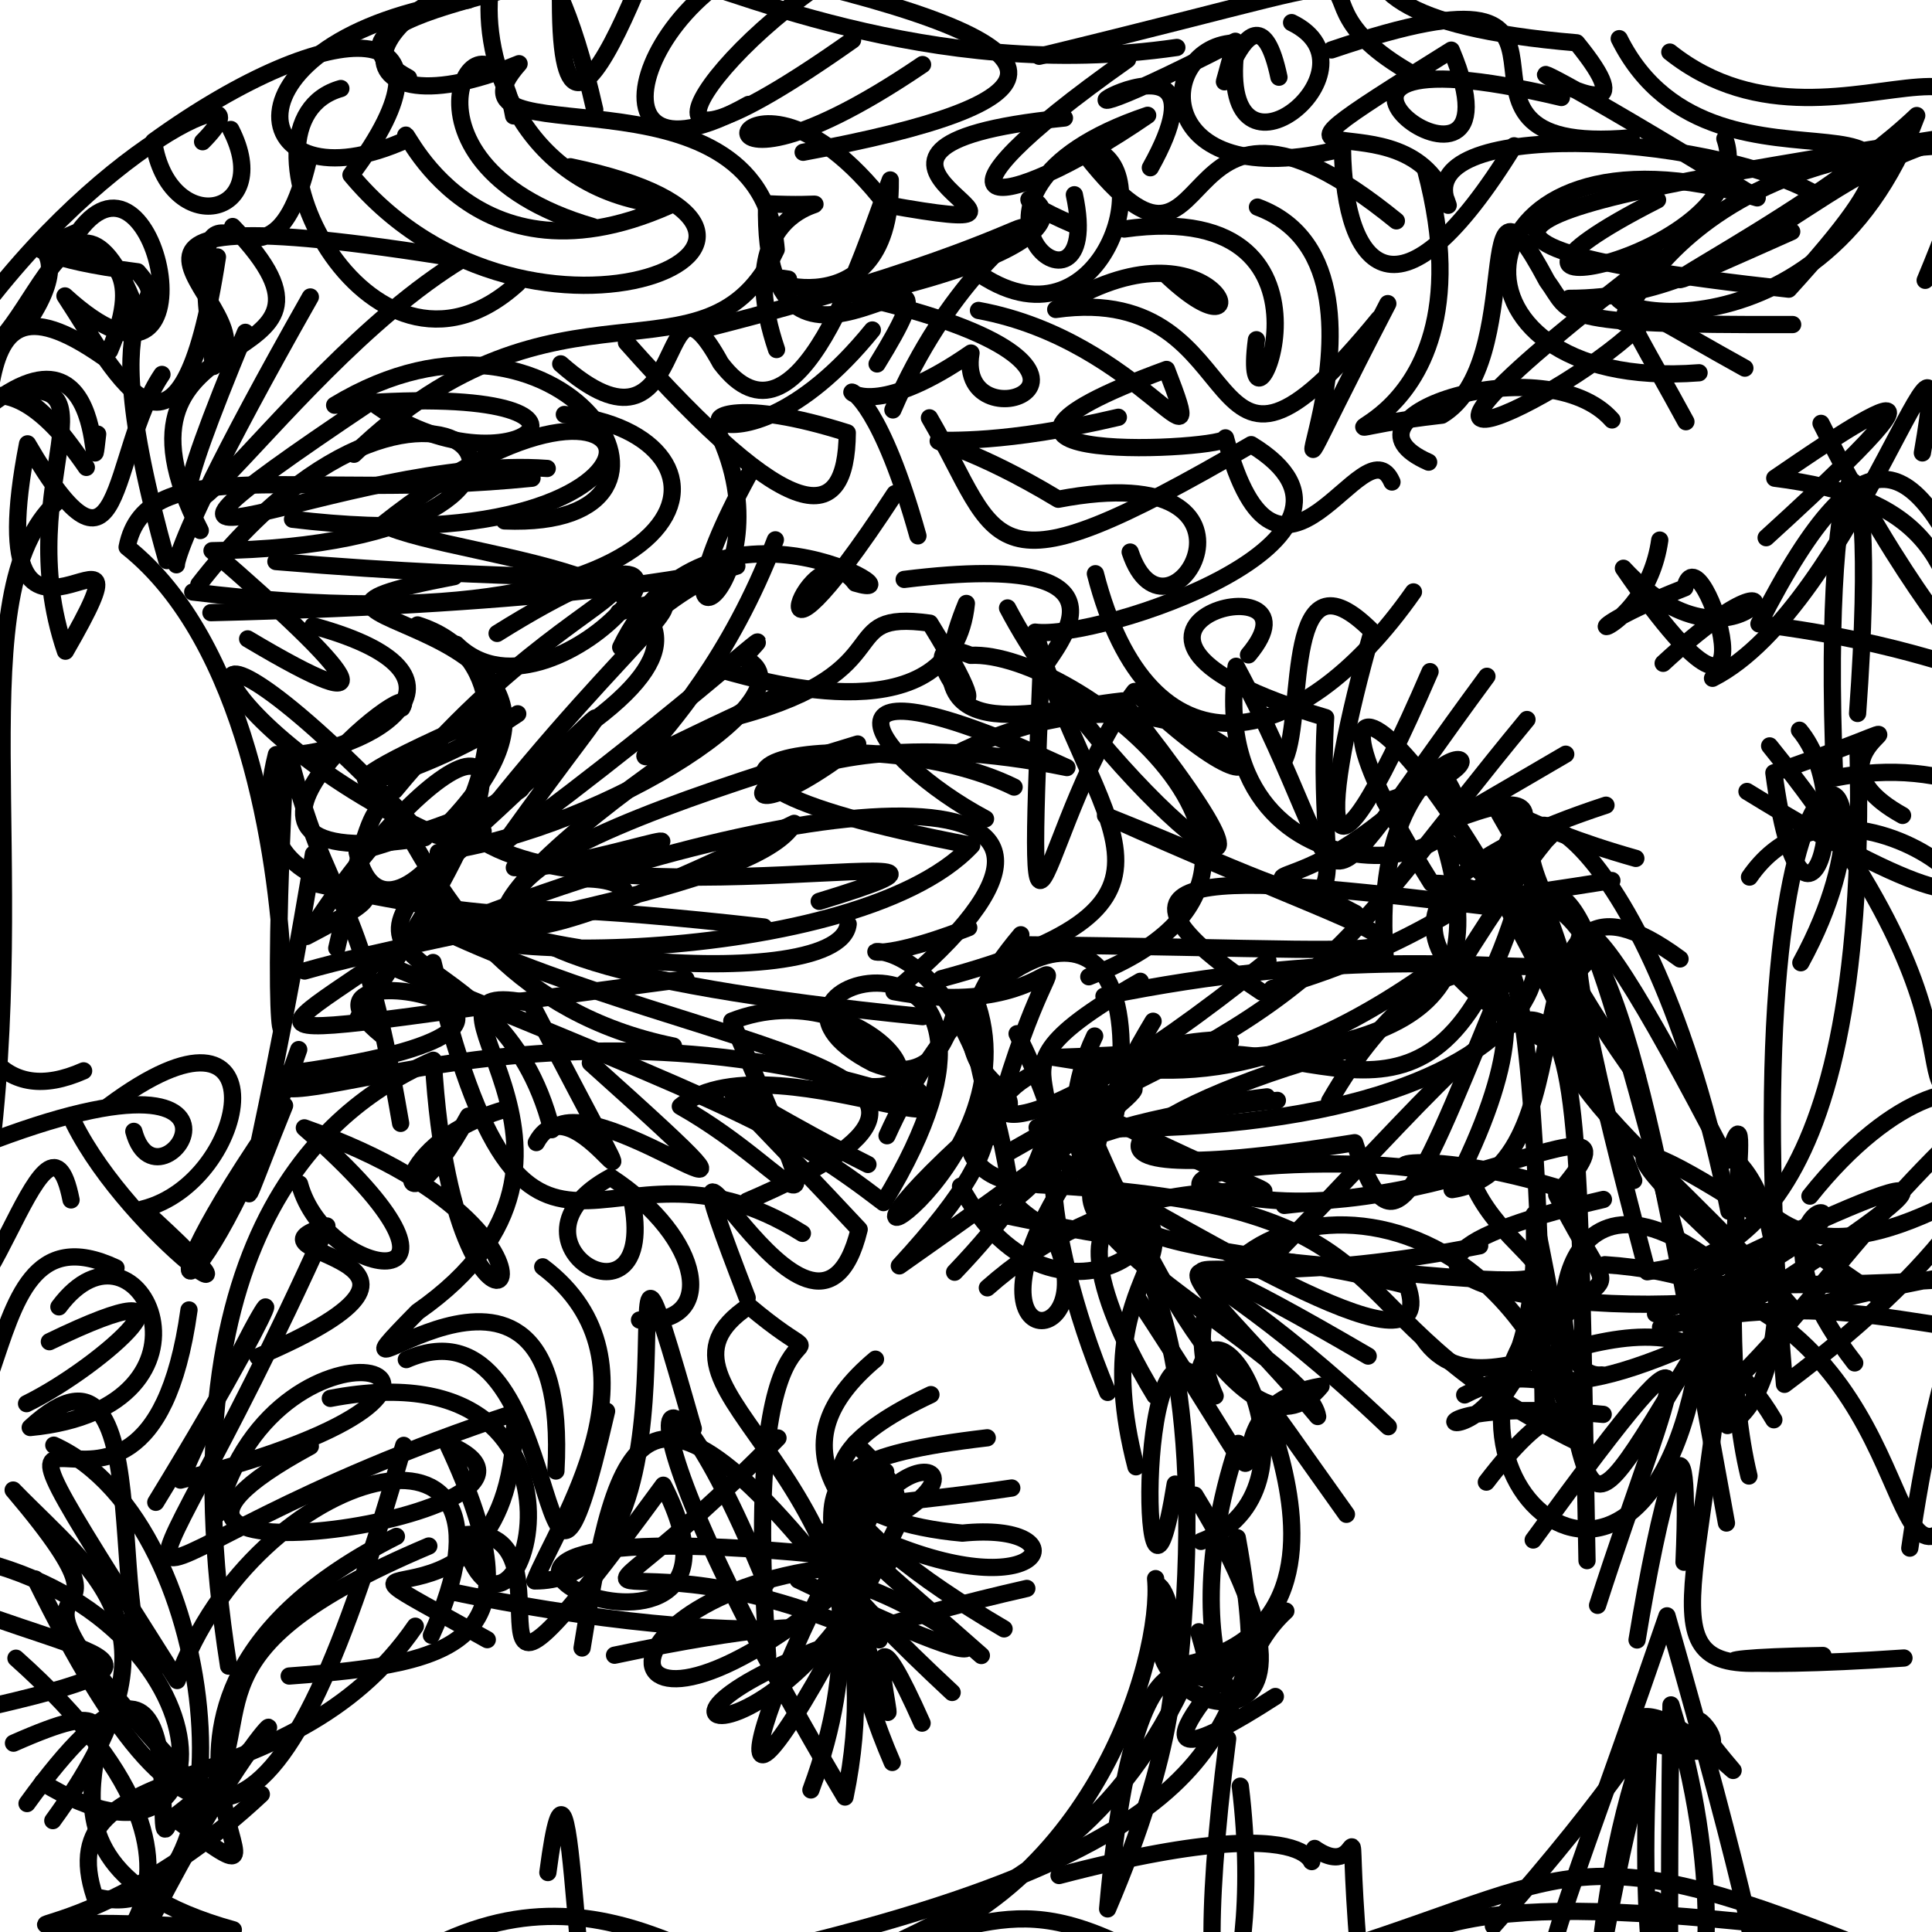 <?xml version="1.0" ?>
<svg xmlns="http://www.w3.org/2000/svg" version="1.1" width="224" height="224">
  <defs/>
  <g>
    <path d="M 3.135 209.108 C 23.471 180.956 17.394 216.51 19.474 211.599" stroke-width="2.0" fill="none" stroke="rgb(0, 0, 0)" stroke-opacity="1" stroke-linecap="round" stroke-linejoin="round"/>
    <path d="M 154.155 127.668 C 166.996 105.275 183.83 108.03 168.358 137.925 C 185.713 135.261 173.155 95.27 194.785 111.183" stroke-width="2.0" fill="none" stroke="rgb(0, 0, 0)" stroke-opacity="1" stroke-linecap="round" stroke-linejoin="round"/>
    <path d="M 117.923 119.851 C 128.162 140.301 113.726 131.024 148.101 127.581" stroke-width="2.0" fill="none" stroke="rgb(0, 0, 0)" stroke-opacity="1" stroke-linecap="round" stroke-linejoin="round"/>
    <path d="M 130.097 231.635 C 91.333 232.688 99.913 225.327 124.745 229.36" stroke-width="2.0" fill="none" stroke="rgb(0, 0, 0)" stroke-opacity="1" stroke-linecap="round" stroke-linejoin="round"/>
    <path d="M 41.567 117.922 C 68.939 77.213 51.062 84.188 35.543 108.575 C 55.035 98.403 26.406 109.599 32.043 87.485 C 40.941 88.209 58.84 78.708 36.286 72.557" stroke-width="2.0" fill="none" stroke="rgb(0, 0, 0)" stroke-opacity="1" stroke-linecap="round" stroke-linejoin="round"/>
    <path d="M 106.863 127.884 C 64.195 112.856 29.613 131.558 32.178 124.627 C 78.753 118.626 30.524 108.793 44.136 119.908" stroke-width="2.0" fill="none" stroke="rgb(0, 0, 0)" stroke-opacity="1" stroke-linecap="round" stroke-linejoin="round"/>
    <path d="M 23.059 67.76 C 51.457 31.192 76.144 63.174 24.581 63.85 C 41.066 78.074 46.074 84.419 28.712 74.073" stroke-width="2.0" fill="none" stroke="rgb(0, 0, 0)" stroke-opacity="1" stroke-linecap="round" stroke-linejoin="round"/>
    <path d="M -1.061 46.261 C 15.349 41.407 0.829 55.776 7.586 75.5 C 19.791 54.355 -3.231 84.445 3.194 51.46 C 14.464 70.853 12.573 52.585 18.776 43.412" stroke-width="2.0" fill="none" stroke="rgb(0, 0, 0)" stroke-opacity="1" stroke-linecap="round" stroke-linejoin="round"/>
    <path d="M 66.13 19.335 C 102.899 27.045 61.64 45.453 40.693 20.283 C 54.806 1.586 38.821 1.232 17.804 16.404 C 19.565 27.844 31.995 25.225 26.762 15.014" stroke-width="2.0" fill="none" stroke="rgb(0, 0, 0)" stroke-opacity="1" stroke-linecap="round" stroke-linejoin="round"/>
    <path d="M 124.516 26.07 C 108.168 19.085 139.187 25.31 99.5 34.389 C 136.506 42.844 110.636 52.412 112.58 40.932 C 92.383 54.955 97.998 31.969 106.424 62.129" stroke-width="2.0" fill="none" stroke="rgb(0, 0, 0)" stroke-opacity="1" stroke-linecap="round" stroke-linejoin="round"/>
    <path d="M 28.451 38.531 C 10.761 81.309 31.318 43.504 53.615 30.055 C -0.434 21.287 33.138 35.965 24.746 42.489 C 20.708 11.796 30.604 40.234 35.734 18.637" stroke-width="2.0" fill="none" stroke="rgb(0, 0, 0)" stroke-opacity="1" stroke-linecap="round" stroke-linejoin="round"/>
    <path d="M 107.762 48.444 C 116.28 63.044 113.591 69.906 145.067 51.552 C 163.064 62.491 127.239 74.273 120.017 73.289 C 126.397 96.342 142.034 104.634 109.141 113.473" stroke-width="2.0" fill="none" stroke="rgb(0, 0, 0)" stroke-opacity="1" stroke-linecap="round" stroke-linejoin="round"/>
    <path d="M 226.386 206.224 C 236.8 209.399 231.347 200.135 239.766 208.256 C 236.472 198.331 235.28 189.84 228.983 186.059" stroke-width="2.0" fill="none" stroke="rgb(0, 0, 0)" stroke-opacity="1" stroke-linecap="round" stroke-linejoin="round"/>
    <path d="M 68.956 12.714 C 58.256 -34.423 44.267 20.916 77.575 23.842 C 53.441 34.564 45.96 12.015 47.159 16.186 C 28.193 24.824 24.557 4.494 54.304 0.009" stroke-width="2.0" fill="none" stroke="rgb(0, 0, 0)" stroke-opacity="1" stroke-linecap="round" stroke-linejoin="round"/>
    <path d="M 6.124 211.086 C 22.131 189.119 11.196 182.729 1.526 172.76 C 20.672 195.306 -8.211 174.113 23.981 208.544 C 30.424 198.396 20.589 191.564 49.719 179.248" stroke-width="2.0" fill="none" stroke="rgb(0, 0, 0)" stroke-opacity="1" stroke-linecap="round" stroke-linejoin="round"/>
    <path d="M 100.63 135.011 C 81.242 125.302 78.664 120.099 99.614 142.539 C 94.324 164.265 73.835 117.326 86.626 150.466" stroke-width="2.0" fill="none" stroke="rgb(0, 0, 0)" stroke-opacity="1" stroke-linecap="round" stroke-linejoin="round"/>
    <path d="M 48.152 188.546 C 33.489 209.927 5.323 202.849 10.976 219.874 C 29.307 225.13 26.601 176.795 6.239 167.556" stroke-width="2.0" fill="none" stroke="rgb(0, 0, 0)" stroke-opacity="1" stroke-linecap="round" stroke-linejoin="round"/>
    <path d="M 111.366 137.533 C 122.523 158.34 143.864 140.271 126.759 137.371 C 123.207 144.075 151.806 157.949 152.772 164.235 C 142.345 151.652 124.974 137.575 158.629 157.227" stroke-width="2.0" fill="none" stroke="rgb(0, 0, 0)" stroke-opacity="1" stroke-linecap="round" stroke-linejoin="round"/>
    <path d="M 64.454 170.553 C 66.368 135.604 33.789 166.998 48.403 152.103 C 74.876 133.618 44.191 112.665 61.58 116.348 C 79.789 151.613 66.982 123.493 62.181 132.473" stroke-width="2.0" fill="none" stroke="rgb(0, 0, 0)" stroke-opacity="1" stroke-linecap="round" stroke-linejoin="round"/>
    <path d="M 68.709 26.267 C 42.949 18.782 56.62 -2.993 59.551 13.439" stroke-width="2.0" fill="none" stroke="rgb(0, 0, 0)" stroke-opacity="1" stroke-linecap="round" stroke-linejoin="round"/>
    <path d="M 98.34 107.134 C 97.3 116.127 46.461 110.705 49.387 101.486" stroke-width="2.0" fill="none" stroke="rgb(0, 0, 0)" stroke-opacity="1" stroke-linecap="round" stroke-linejoin="round"/>
    <path d="M 96.879 118.832 C 125.107 139.71 90.029 119.15 78.879 128.272 C 93.116 136.328 97.424 147.799 84.842 118.39 C 100.367 112.312 114.004 130.944 95.044 124.692" stroke-width="2.0" fill="none" stroke="rgb(0, 0, 0)" stroke-opacity="1" stroke-linecap="round" stroke-linejoin="round"/>
    <path d="M 38.3 162.133 C 73.259 155.428 59.479 198.652 53.537 177.99 C 68.809 175.734 48.62 210.849 76.903 172.2 C 91.692 200.908 30.811 174.053 94.697 180.207" stroke-width="2.0" fill="none" stroke="rgb(0, 0, 0)" stroke-opacity="1" stroke-linecap="round" stroke-linejoin="round"/>
    <path d="M 211.136 49.087 C 230.837 88.332 239.927 76.818 203.935 72.338 C 216.805 47.07 222.451 53.936 229.352 69.49" stroke-width="2.0" fill="none" stroke="rgb(0, 0, 0)" stroke-opacity="1" stroke-linecap="round" stroke-linejoin="round"/>
    <path d="M 181.82 138.087 C 163.925 132.343 155.786 135.904 170.308 135.886 C 174.044 148.263 195.83 151.019 147.205 146.092 C 184.757 107.61 182.452 100.36 184.001 180.942" stroke-width="2.0" fill="none" stroke="rgb(0, 0, 0)" stroke-opacity="1" stroke-linecap="round" stroke-linejoin="round"/>
    <path d="M 59.635 100.596 C 67.661 101.132 89.125 92.561 67.045 101.901 C 78.012 101.518 74.628 111.184 36.597 102.462" stroke-width="2.0" fill="none" stroke="rgb(0, 0, 0)" stroke-opacity="1" stroke-linecap="round" stroke-linejoin="round"/>
    <path d="M 189.805 190.142 C 192.264 175.099 196.253 158.246 195.249 181.127" stroke-width="2.0" fill="none" stroke="rgb(0, 0, 0)" stroke-opacity="1" stroke-linecap="round" stroke-linejoin="round"/>
    <path d="M 46.451 130.248 C 41.459 101.054 38.121 106.616 33.169 86.157 C 29.047 162.752 42.304 85.36 14.738 63.434 C 16.925 52.173 34.601 58.194 61.685 55.444" stroke-width="2.0" fill="none" stroke="rgb(0, 0, 0)" stroke-opacity="1" stroke-linecap="round" stroke-linejoin="round"/>
    <path d="M 56.015 96.368 C 32.713 115.236 57.92 106.916 63.974 130.979 C 69.502 125.669 97.056 148.878 68.447 123.231" stroke-width="2.0" fill="none" stroke="rgb(0, 0, 0)" stroke-opacity="1" stroke-linecap="round" stroke-linejoin="round"/>
    <path d="M 90.2 166.723 C 62.557 195.057 68.324 174.703 101.936 190.128 C 74.402 152.745 71.558 165.789 67.488 191.073" stroke-width="2.0" fill="none" stroke="rgb(0, 0, 0)" stroke-opacity="1" stroke-linecap="round" stroke-linejoin="round"/>
    <path d="M 184.321 111.198 C 172.602 122.216 191.134 132.065 208.105 151.986 C 245.695 141.864 248.937 149.914 195.42 148.858 C 229.439 132.248 227.749 135.332 197.256 154.601" stroke-width="2.0" fill="none" stroke="rgb(0, 0, 0)" stroke-opacity="1" stroke-linecap="round" stroke-linejoin="round"/>
    <path d="M 83.181 50.004 C 91.82 67.811 73.009 80.25 86.869 54.946" stroke-width="2.0" fill="none" stroke="rgb(0, 0, 0)" stroke-opacity="1" stroke-linecap="round" stroke-linejoin="round"/>
    <path d="M 185.905 139.067 C 143.161 148.948 193.03 154.178 205.529 149.463 C 179.626 126.673 189.835 130.757 217.95 150.473" stroke-width="2.0" fill="none" stroke="rgb(0, 0, 0)" stroke-opacity="1" stroke-linecap="round" stroke-linejoin="round"/>
    <path d="M 209.847 138.679 C 229.18 114.391 248.279 129.603 206.896 160.502 C 199.624 73.77 223.63 84.473 208.794 111.622" stroke-width="2.0" fill="none" stroke="rgb(0, 0, 0)" stroke-opacity="1" stroke-linecap="round" stroke-linejoin="round"/>
    <path d="M 48.556 226.575 C 71.491 213.75 86.019 232.898 102.02 235.149" stroke-width="2.0" fill="none" stroke="rgb(0, 0, 0)" stroke-opacity="1" stroke-linecap="round" stroke-linejoin="round"/>
    <path d="M 41.042 52.667 C 64.786 29.732 81.886 46.105 89.996 28.934 C 88.13 6.033 49.785 19.095 60.183 7.384 C 37.372 16.724 39.357 -2.15 66.779 -4.466" stroke-width="2.0" fill="none" stroke="rgb(0, 0, 0)" stroke-opacity="1" stroke-linecap="round" stroke-linejoin="round"/>
    <path d="M 199.688 151.564 C 181.261 181.244 185.901 179.561 177.863 140.811 C 179.358 177.017 151.624 160.819 185.877 163.985" stroke-width="2.0" fill="none" stroke="rgb(0, 0, 0)" stroke-opacity="1" stroke-linecap="round" stroke-linejoin="round"/>
    <path d="M 50.02 189.602 C 63.147 160.746 29.515 169.747 20.541 194.844 C -10.535 145.691 16.657 189.686 21.913 151.88" stroke-width="2.0" fill="none" stroke="rgb(0, 0, 0)" stroke-opacity="1" stroke-linecap="round" stroke-linejoin="round"/>
    <path d="M 189.119 15.972 C 161.596 18.434 191.463 -6.803 154.371 5.788" stroke-width="2.0" fill="none" stroke="rgb(0, 0, 0)" stroke-opacity="1" stroke-linecap="round" stroke-linejoin="round"/>
    <path d="M -6.019 80.979 C 0.119 58.395 -6.065 67.488 -7.751 78.68 C -14.639 84.057 -10.353 24.48 10.01 54.192 C -3.813 33.348 -3.051 58.793 -2.343 50.715" stroke-width="2.0" fill="none" stroke="rgb(0, 0, 0)" stroke-opacity="1" stroke-linecap="round" stroke-linejoin="round"/>
    <path d="M 86.798 12.107 C 65.162 24.251 75.424 -6.24 96.559 -6.467 C 81.677 -8.815 77.972 -3.712 75.32 -3.773 C 83.5 -1.806 107.746 9.674 136.445 5.502" stroke-width="2.0" fill="none" stroke="rgb(0, 0, 0)" stroke-opacity="1" stroke-linecap="round" stroke-linejoin="round"/>
    <path d="M 165.639 53.582 C 153.451 48.218 179.361 40.076 186.901 48.689" stroke-width="2.0" fill="none" stroke="rgb(0, 0, 0)" stroke-opacity="1" stroke-linecap="round" stroke-linejoin="round"/>
    <path d="M 173.652 162.966 C 186.757 141.646 189.131 155.417 180.485 138.534 C 194.101 122.921 161.872 145.594 139.128 137.439 C 138.139 132.932 194.014 135.052 148.903 139.758" stroke-width="2.0" fill="none" stroke="rgb(0, 0, 0)" stroke-opacity="1" stroke-linecap="round" stroke-linejoin="round"/>
    <path d="M 86.086 82.461 C 56.167 101.487 40.616 120.686 92.077 95.463 C 87.899 103.038 51.58 107.894 35.313 112.581" stroke-width="2.0" fill="none" stroke="rgb(0, 0, 0)" stroke-opacity="1" stroke-linecap="round" stroke-linejoin="round"/>
    <path d="M 216.202 225.83 C 180.834 211.55 182.651 218.083 149.551 227.85" stroke-width="2.0" fill="none" stroke="rgb(0, 0, 0)" stroke-opacity="1" stroke-linecap="round" stroke-linejoin="round"/>
    <path d="M 160.625 111.246 C 158.162 82.042 181.593 86.215 160.564 92.942" stroke-width="2.0" fill="none" stroke="rgb(0, 0, 0)" stroke-opacity="1" stroke-linecap="round" stroke-linejoin="round"/>
    <path d="M 207.735 26.849 C 176.977 40.555 208.753 26.246 222.229 13.397 C 210.601 44.522 179.648 35.392 189.203 33.027 C 186.119 48.26 187.355 18.387 226.54 16.824" stroke-width="2.0" fill="none" stroke="rgb(0, 0, 0)" stroke-opacity="1" stroke-linecap="round" stroke-linejoin="round"/>
    <path d="M 130.734 6.892 C 104.911 25.086 115.123 25.67 133.062 13.368 C 105.643 22.607 128.393 40.287 124.564 22.581" stroke-width="2.0" fill="none" stroke="rgb(0, 0, 0)" stroke-opacity="1" stroke-linecap="round" stroke-linejoin="round"/>
    <path d="M 181.931 34.592 C 202.843 34.552 210.938 18.2 229.369 15.347 C 184.24 22.435 152.242 27.449 207.388 33.526 C 234.154 4.169 199.093 27.268 187.739 4.484" stroke-width="2.0" fill="none" stroke="rgb(0, 0, 0)" stroke-opacity="1" stroke-linecap="round" stroke-linejoin="round"/>
    <path d="M 60.027 82.759 C 48.12 90.929 28.21 95.087 57.872 82.444" stroke-width="2.0" fill="none" stroke="rgb(0, 0, 0)" stroke-opacity="1" stroke-linecap="round" stroke-linejoin="round"/>
    <path d="M 185.699 159.414 C 178.326 160.167 178.807 131.818 198.059 145.936 C 196.013 198.21 163.06 173.889 177.93 153.399 C 179.876 177.5 186.078 153.907 172.331 171.839" stroke-width="2.0" fill="none" stroke="rgb(0, 0, 0)" stroke-opacity="1" stroke-linecap="round" stroke-linejoin="round"/>
    <path d="M 3.078 162.741 C 11.995 158.375 25.661 145.916 5.725 155.56" stroke-width="2.0" fill="none" stroke="rgb(0, 0, 0)" stroke-opacity="1" stroke-linecap="round" stroke-linejoin="round"/>
    <path d="M 221.426 179.494 C 227.714 135.991 239.001 137 241.512 134.913" stroke-width="2.0" fill="none" stroke="rgb(0, 0, 0)" stroke-opacity="1" stroke-linecap="round" stroke-linejoin="round"/>
    <path d="M 82.079 38.038 C 137.976 23.849 116.163 18.05 103.525 47.527" stroke-width="2.0" fill="none" stroke="rgb(0, 0, 0)" stroke-opacity="1" stroke-linecap="round" stroke-linejoin="round"/>
    <path d="M 4.091 183.071 C 22.982 221.406 32.822 216.572 46.809 167.579" stroke-width="2.0" fill="none" stroke="rgb(0, 0, 0)" stroke-opacity="1" stroke-linecap="round" stroke-linejoin="round"/>
    <path d="M 132.214 113.773 C 107.771 127.734 134.355 122.733 110.681 147.503" stroke-width="2.0" fill="none" stroke="rgb(0, 0, 0)" stroke-opacity="1" stroke-linecap="round" stroke-linejoin="round"/>
    <path d="M 126.393 123.339 C 162.312 122.967 173.82 118.282 167.274 97.088 C 195.431 123.186 180.495 104.816 127.996 115.498" stroke-width="2.0" fill="none" stroke="rgb(0, 0, 0)" stroke-opacity="1" stroke-linecap="round" stroke-linejoin="round"/>
    <path d="M 31.989 65.106 C 92.078 70.153 72.259 59.534 45.768 91.642" stroke-width="2.0" fill="none" stroke="rgb(0, 0, 0)" stroke-opacity="1" stroke-linecap="round" stroke-linejoin="round"/>
    <path d="M 63.521 217.106 C 66.775 192.332 66.474 244.631 70.233 238.844" stroke-width="2.0" fill="none" stroke="rgb(0, 0, 0)" stroke-opacity="1" stroke-linecap="round" stroke-linejoin="round"/>
    <path d="M 119.052 184.166 C 60.053 197.54 87.395 211.44 103.108 178.888 C 121.554 186.459 125.183 176.37 111.578 177.755 C 98.537 176.592 89.427 170.397 107.932 161.694" stroke-width="2.0" fill="none" stroke="rgb(0, 0, 0)" stroke-opacity="1" stroke-linecap="round" stroke-linejoin="round"/>
    <path d="M 190.495 37.318 C 182.051 46.197 151.395 60.787 192.209 29.694" stroke-width="2.0" fill="none" stroke="rgb(0, 0, 0)" stroke-opacity="1" stroke-linecap="round" stroke-linejoin="round"/>
    <path d="M 29.888 157.307 C 57.976 145.298 26.177 145.721 37.902 142.141 C 12.359 198.821 8.217 180.751 59.696 163.802 C 59.843 194.131 30.356 175.454 56.496 190.105" stroke-width="2.0" fill="none" stroke="rgb(0, 0, 0)" stroke-opacity="1" stroke-linecap="round" stroke-linejoin="round"/>
    <path d="M 46.599 82.094 C 49.561 76.865 17.71 102.242 49.258 97.121 C 16.576 62.151 21.758 83.785 50.638 96.845 C 78.208 69.927 21.405 72.803 52.665 66.854" stroke-width="2.0" fill="none" stroke="rgb(0, 0, 0)" stroke-opacity="1" stroke-linecap="round" stroke-linejoin="round"/>
    <path d="M -4.705 38.87 C -1.037 29.379 -23.048 47.491 -31.402 60.966" stroke-width="2.0" fill="none" stroke="rgb(0, 0, 0)" stroke-opacity="1" stroke-linecap="round" stroke-linejoin="round"/>
    <path d="M 117.308 172.523 C 92.947 176.157 91.269 172.023 113.78 191.943" stroke-width="2.0" fill="none" stroke="rgb(0, 0, 0)" stroke-opacity="1" stroke-linecap="round" stroke-linejoin="round"/>
    <path d="M 6.569 58.198 C -4.709 68.633 3.63 99.597 -1.41 136.126" stroke-width="2.0" fill="none" stroke="rgb(0, 0, 0)" stroke-opacity="1" stroke-linecap="round" stroke-linejoin="round"/>
    <path d="M 12.707 40.659 C 20.866 21.604 -5.027 32.924 9.117 26.831 C 18.397 14.242 25.549 50.754 7.532 34.31 C 13.731 43.756 20.791 58.552 25.209 29.788" stroke-width="2.0" fill="none" stroke="rgb(0, 0, 0)" stroke-opacity="1" stroke-linecap="round" stroke-linejoin="round"/>
    <path d="M 79.629 -16.901 C 75.099 -3.511 62.276 32.142 65.493 -11.388" stroke-width="2.0" fill="none" stroke="rgb(0, 0, 0)" stroke-opacity="1" stroke-linecap="round" stroke-linejoin="round"/>
    <path d="M 34.634 121.689 C 23.848 153.061 13.303 156.244 32.994 128.182 C 25.368 146.946 29.306 141.403 36.342 99.015" stroke-width="2.0" fill="none" stroke="rgb(0, 0, 0)" stroke-opacity="1" stroke-linecap="round" stroke-linejoin="round"/>
    <path d="M 175.549 16.905 C 162.235 38.525 155.85 31.554 155.649 17.232 C 132.942 22.961 133.919 5.046 143.392 4.968 C 140.567 24.254 160.956 8.046 149.75 2.621" stroke-width="2.0" fill="none" stroke="rgb(0, 0, 0)" stroke-opacity="1" stroke-linecap="round" stroke-linejoin="round"/>
    <path d="M 99.157 167.359 C 112.451 179.759 92.544 172.04 102.693 170.631 C 84.427 202.148 81.333 223.146 104.904 175.155 C 117.766 166.314 87.791 168.075 103.451 204.343" stroke-width="2.0" fill="none" stroke="rgb(0, 0, 0)" stroke-opacity="1" stroke-linecap="round" stroke-linejoin="round"/>
    <path d="M 62.924 146.88 C 77.751 158.057 64.358 177.09 62 183.3 C 83.879 183.358 68.325 123.344 80.381 165.638" stroke-width="2.0" fill="none" stroke="rgb(0, 0, 0)" stroke-opacity="1" stroke-linecap="round" stroke-linejoin="round"/>
    <path d="M 16.546 38.08 C 7.73 11.705 2.701 47.134 -5.448 40.543 C 10.708 16.454 32.062 7.81 23.49 16.431" stroke-width="2.0" fill="none" stroke="rgb(0, 0, 0)" stroke-opacity="1" stroke-linecap="round" stroke-linejoin="round"/>
    <path d="M 50.209 111.594 C 61.3 157.992 69.698 128.346 93.03 142.998" stroke-width="2.0" fill="none" stroke="rgb(0, 0, 0)" stroke-opacity="1" stroke-linecap="round" stroke-linejoin="round"/>
    <path d="M 113.708 31.87 C 128.302 41.511 135.24 16.998 125.178 17.089 C 142.456 39.725 133.753 2.709 161.897 25.606" stroke-width="2.0" fill="none" stroke="rgb(0, 0, 0)" stroke-opacity="1" stroke-linecap="round" stroke-linejoin="round"/>
    <path d="M 202.302 42.683 C 185.06 33.148 186.217 31.881 195.468 48.894" stroke-width="2.0" fill="none" stroke="rgb(0, 0, 0)" stroke-opacity="1" stroke-linecap="round" stroke-linejoin="round"/>
    <path d="M -6.065 198.974 C 26.828 191.778 9.413 192.95 -12.877 182.788 C -5.068 195.969 -2.694 193.444 -7.363 180.512" stroke-width="2.0" fill="none" stroke="rgb(0, 0, 0)" stroke-opacity="1" stroke-linecap="round" stroke-linejoin="round"/>
    <path d="M 58.536 97.687 C 74.001 76.071 73.428 79.997 50.115 100.784 C 59.923 86.89 70.807 90.192 41.408 98.813 C 45.107 115.628 68.726 78.897 48.408 72.457" stroke-width="2.0" fill="none" stroke="rgb(0, 0, 0)" stroke-opacity="1" stroke-linecap="round" stroke-linejoin="round"/>
    <path d="M 137.657 229.772 C 117.861 217.44 115.988 223.851 96.433 226.717 C 151.49 225.839 153.299 237.051 152.114 253.204" stroke-width="2.0" fill="none" stroke="rgb(0, 0, 0)" stroke-opacity="1" stroke-linecap="round" stroke-linejoin="round"/>
    <path d="M 146.89 127.172 C 131.426 128.909 124.091 136.163 132.488 123.57 C 150.852 116.892 165.923 137.836 176.01 104.461 C 187.22 102.216 191.544 129.384 200.167 176.583" stroke-width="2.0" fill="none" stroke="rgb(0, 0, 0)" stroke-opacity="1" stroke-linecap="round" stroke-linejoin="round"/>
    <path d="M 181.534 87.442 C 151.986 104.758 186.047 83.848 174.137 99.746 C 173.731 103.442 161.044 106.182 186.884 102.09" stroke-width="2.0" fill="none" stroke="rgb(0, 0, 0)" stroke-opacity="1" stroke-linecap="round" stroke-linejoin="round"/>
    <path d="M 163.878 68.628 C 150.342 87.917 133.196 90.651 127.003 66.516" stroke-width="2.0" fill="none" stroke="rgb(0, 0, 0)" stroke-opacity="1" stroke-linecap="round" stroke-linejoin="round"/>
    <path d="M 47.368 9.032 C 32.799 1.059 71.026 -1.497 65.133 -4.895 C 61.726 -3.497 64.88 -19.523 59.03 -19.358" stroke-width="2.0" fill="none" stroke="rgb(0, 0, 0)" stroke-opacity="1" stroke-linecap="round" stroke-linejoin="round"/>
    <path d="M 205.663 164.612 C 192.725 142.712 173.13 166.878 165.049 155.219" stroke-width="2.0" fill="none" stroke="rgb(0, 0, 0)" stroke-opacity="1" stroke-linecap="round" stroke-linejoin="round"/>
    <path d="M 215.371 82.719 C 218.274 43.074 210.96 48.723 212.715 90.199 C 239.07 85.024 251.589 111.48 263.052 135.361 C 247.713 74.767 248.634 70.829 240.567 65.047" stroke-width="2.0" fill="none" stroke="rgb(0, 0, 0)" stroke-opacity="1" stroke-linecap="round" stroke-linejoin="round"/>
    <path d="M 173.146 223.298 C 202.591 190.163 188.405 193.138 185.309 228.731 C 193.423 184.406 193.847 206.36 195.051 201.577" stroke-width="2.0" fill="none" stroke="rgb(0, 0, 0)" stroke-opacity="1" stroke-linecap="round" stroke-linejoin="round"/>
    <path d="M 191.945 152.321 C 230.504 137.434 196.482 134.112 215.039 158.02" stroke-width="2.0" fill="none" stroke="rgb(0, 0, 0)" stroke-opacity="1" stroke-linecap="round" stroke-linejoin="round"/>
    <path d="M 148.284 8.951 C 145.167 -5.817 139.402 19.307 143.233 4.784 C 109.243 22.342 145.414 -2.1 133.375 19.449" stroke-width="2.0" fill="none" stroke="rgb(0, 0, 0)" stroke-opacity="1" stroke-linecap="round" stroke-linejoin="round"/>
    <path d="M 131.035 64.007 C 135.447 77.233 149.97 52.67 122.698 57.884 C 103.215 46.11 102.963 54.688 129.664 48.378" stroke-width="2.0" fill="none" stroke="rgb(0, 0, 0)" stroke-opacity="1" stroke-linecap="round" stroke-linejoin="round"/>
    <path d="M 65.012 42.188 C 80.409 55.792 75.89 28.123 83.559 42.105 C 92.525 53.974 100.092 29.088 103.218 20.864 C 103.446 40.03 83.94 31.062 91.421 32.368" stroke-width="2.0" fill="none" stroke="rgb(0, 0, 0)" stroke-opacity="1" stroke-linecap="round" stroke-linejoin="round"/>
    <path d="M 126.789 134.942 C 120.263 124.285 120.27 142.006 128.426 161.438" stroke-width="2.0" fill="none" stroke="rgb(0, 0, 0)" stroke-opacity="1" stroke-linecap="round" stroke-linejoin="round"/>
    <path d="M 50.813 98.829 C 70.762 96.023 95.195 79.982 86.162 76.294 C 92.277 69.859 81.348 80.788 58.118 97.928" stroke-width="2.0" fill="none" stroke="rgb(0, 0, 0)" stroke-opacity="1" stroke-linecap="round" stroke-linejoin="round"/>
    <path d="M -7.862 179.927 C 26.932 184.374 28.902 221.436 4.93 206.67" stroke-width="2.0" fill="none" stroke="rgb(0, 0, 0)" stroke-opacity="1" stroke-linecap="round" stroke-linejoin="round"/>
    <path d="M 118.358 108.378 C 102.389 127.324 125.924 125.551 112.927 130.925 C 109.15 136.217 126.459 143.917 120.435 124.178 C 111.54 128.475 114.509 137.392 147.005 111.374" stroke-width="2.0" fill="none" stroke="rgb(0, 0, 0)" stroke-opacity="1" stroke-linecap="round" stroke-linejoin="round"/>
    <path d="M 185.226 186.127 C 193.729 159.69 201.142 146.548 177.762 178.55" stroke-width="2.0" fill="none" stroke="rgb(0, 0, 0)" stroke-opacity="1" stroke-linecap="round" stroke-linejoin="round"/>
    <path d="M 65.432 48.054 C 87.751 50.248 84.086 76.204 22.344 68.638" stroke-width="2.0" fill="none" stroke="rgb(0, 0, 0)" stroke-opacity="1" stroke-linecap="round" stroke-linejoin="round"/>
    <path d="M 85.64 83.026 C 105.074 77.731 96.414 70.682 107.817 72.254 C 119.711 91.572 102.525 71.958 112.539 75.981 C 124.648 75.37 157.895 101.035 126.238 113.249" stroke-width="2.0" fill="none" stroke="rgb(0, 0, 0)" stroke-opacity="1" stroke-linecap="round" stroke-linejoin="round"/>
    <path d="M 83.963 77.766 C 88.758 79.077 110.46 85.519 112.044 69.966 C 104.842 87.461 119.843 82.405 130.098 81.271 C 157.382 115.552 127.402 90.711 116.818 70.487" stroke-width="2.0" fill="none" stroke="rgb(0, 0, 0)" stroke-opacity="1" stroke-linecap="round" stroke-linejoin="round"/>
    <path d="M 233.606 135.7 C 229.52 136.713 209.94 152.214 201.737 136.057" stroke-width="2.0" fill="none" stroke="rgb(0, 0, 0)" stroke-opacity="1" stroke-linecap="round" stroke-linejoin="round"/>
    <path d="M 202.548 91.763 C 249.435 120.657 215.996 82.65 202.841 101.69" stroke-width="2.0" fill="none" stroke="rgb(0, 0, 0)" stroke-opacity="1" stroke-linecap="round" stroke-linejoin="round"/>
    <path d="M 200.146 161.083 C 210.339 151.564 217.831 138.659 233.23 126.004 C 215.889 129.19 235.25 123.701 205.176 86.481" stroke-width="2.0" fill="none" stroke="rgb(0, 0, 0)" stroke-opacity="1" stroke-linecap="round" stroke-linejoin="round"/>
    <path d="M 142.336 201.583 C 136.45 247.688 147.089 233.846 143.802 207.091" stroke-width="2.0" fill="none" stroke="rgb(0, 0, 0)" stroke-opacity="1" stroke-linecap="round" stroke-linejoin="round"/>
    <path d="M 12.565 128.257 C 33.081 112.995 29.133 137.048 16.532 140.182 C 34.345 156.294 15.296 143.65 8.567 130.226" stroke-width="2.0" fill="none" stroke="rgb(0, 0, 0)" stroke-opacity="1" stroke-linecap="round" stroke-linejoin="round"/>
    <path d="M 178.935 164.328 C 178.708 145.198 177.679 116.41 174.988 112.271 C 164.636 137.276 161.654 147.032 157.062 132.488 C 114.234 139.389 134.767 127.115 157.278 121.477" stroke-width="2.0" fill="none" stroke="rgb(0, 0, 0)" stroke-opacity="1" stroke-linecap="round" stroke-linejoin="round"/>
    <path d="M 165.285 19.685 C 174.138 53.167 143.781 50.788 167.179 48.135 C 177.192 42.101 170.173 15.311 179.359 32.568 C 182.346 36.602 179.813 37.714 207.843 37.629" stroke-width="2.0" fill="none" stroke="rgb(0, 0, 0)" stroke-opacity="1" stroke-linecap="round" stroke-linejoin="round"/>
    <path d="M 143.452 178.29 C 149.427 210.949 134.172 195.306 143.571 167.348" stroke-width="2.0" fill="none" stroke="rgb(0, 0, 0)" stroke-opacity="1" stroke-linecap="round" stroke-linejoin="round"/>
    <path d="M 220.586 94.542 C 206.147 86.543 231.253 80.73 205.667 89.604 C 209.001 114.519 215.685 93.085 208.635 84.665" stroke-width="2.0" fill="none" stroke="rgb(0, 0, 0)" stroke-opacity="1" stroke-linecap="round" stroke-linejoin="round"/>
    <path d="M 116.921 136.419 C 110.198 96.971 88.768 116.755 112.317 107.548" stroke-width="2.0" fill="none" stroke="rgb(0, 0, 0)" stroke-opacity="1" stroke-linecap="round" stroke-linejoin="round"/>
    <path d="M 114.476 149.314 C 139.723 126.973 166.386 149.044 125.102 127.95 C 133.323 147.81 145.181 170.492 153.165 160.71 C 136.472 163.55 154.14 184.383 131.951 150.621" stroke-width="2.0" fill="none" stroke="rgb(0, 0, 0)" stroke-opacity="1" stroke-linecap="round" stroke-linejoin="round"/>
    <path d="M 208.177 223.474 C 171.172 219.265 161.767 221.99 153.46 233.509" stroke-width="2.0" fill="none" stroke="rgb(0, 0, 0)" stroke-opacity="1" stroke-linecap="round" stroke-linejoin="round"/>
    <path d="M 189.661 99.525 C 162.179 91.765 176.545 85.129 184.302 123.429 C 168.531 115.134 152.331 104.456 186.2 93.355" stroke-width="2.0" fill="none" stroke="rgb(0, 0, 0)" stroke-opacity="1" stroke-linecap="round" stroke-linejoin="round"/>
    <path d="M 106.962 7.487 C 75.923 28.591 85.548 1.551 102.728 23.735 C 129.542 28.546 88.258 17.187 123.413 13.68" stroke-width="2.0" fill="none" stroke="rgb(0, 0, 0)" stroke-opacity="1" stroke-linecap="round" stroke-linejoin="round"/>
    <path d="M 98.849 4.639 C 67.885 26.508 82.89 4.126 100.403 -5.01 C 80.373 -5.556 74.222 -8.545 78.636 -17.703 C 78.729 -10.395 76.887 -1.776 82.016 -6.687" stroke-width="2.0" fill="none" stroke="rgb(0, 0, 0)" stroke-opacity="1" stroke-linecap="round" stroke-linejoin="round"/>
    <path d="M 129.361 129.035 C 133.826 100.486 113.602 107.753 102.845 131.679" stroke-width="2.0" fill="none" stroke="rgb(0, 0, 0)" stroke-opacity="1" stroke-linecap="round" stroke-linejoin="round"/>
    <path d="M 103.902 -3.561 C 88 -5.785 92.623 3.583 100.433 -9.661" stroke-width="2.0" fill="none" stroke="rgb(0, 0, 0)" stroke-opacity="1" stroke-linecap="round" stroke-linejoin="round"/>
    <path d="M 23.22 61.51 C 9.73 35.346 44.59 44.494 26.975 26.263" stroke-width="2.0" fill="none" stroke="rgb(0, 0, 0)" stroke-opacity="1" stroke-linecap="round" stroke-linejoin="round"/>
    <path d="M 2.871 37.851 C 12.209 24.588 -6.207 28.739 15.954 31.511 C 20.99 37.301 9.442 29.996 19.34 64.993 C 23.189 64.365 13.868 73.456 35.982 34.431" stroke-width="2.0" fill="none" stroke="rgb(0, 0, 0)" stroke-opacity="1" stroke-linecap="round" stroke-linejoin="round"/>
    <path d="M 90.034 40.525 C 83.073 19.937 103.964 24.337 88.876 23.624 C 88.301 51.931 114.395 21.562 101.693 42.196" stroke-width="2.0" fill="none" stroke="rgb(0, 0, 0)" stroke-opacity="1" stroke-linecap="round" stroke-linejoin="round"/>
    <path d="M 131.708 170.064 C 124.852 143.738 144.351 146.592 124.919 134.756 C 108.936 158.273 129.183 157.173 121.89 142.834 C 112.964 136.771 121.103 141.593 122.056 130.764" stroke-width="2.0" fill="none" stroke="rgb(0, 0, 0)" stroke-opacity="1" stroke-linecap="round" stroke-linejoin="round"/>
    <path d="M 189.417 136.868 C 167.332 80.458 145.822 70.252 165.972 102.397 C 186.844 102.597 186.21 133.315 120.246 130.721 C 156.024 114.905 155.731 109.201 177.039 83.422" stroke-width="2.0" fill="none" stroke="rgb(0, 0, 0)" stroke-opacity="1" stroke-linecap="round" stroke-linejoin="round"/>
    <path d="M 126.918 120.117 C 116.439 142.226 147.622 147.23 112.788 140.152" stroke-width="2.0" fill="none" stroke="rgb(0, 0, 0)" stroke-opacity="1" stroke-linecap="round" stroke-linejoin="round"/>
    <path d="M 26.505 193.174 C 18.296 140.991 40.141 127.344 50.232 122.925 C 52.759 166.185 73.523 144.26 35.29 130.766 C 59.148 151.622 37.842 148.791 34.729 137.266" stroke-width="2.0" fill="none" stroke="rgb(0, 0, 0)" stroke-opacity="1" stroke-linecap="round" stroke-linejoin="round"/>
    <path d="M 110.392 196.228 C 84.212 171.837 97.822 176.895 103.001 181.274 C 66.205 182.036 67.822 210.406 99.84 182.095" stroke-width="2.0" fill="none" stroke="rgb(0, 0, 0)" stroke-opacity="1" stroke-linecap="round" stroke-linejoin="round"/>
    <path d="M 6.83 151.521 C 16.189 138.946 27.378 163.219 3.505 165.509 C 19.751 150.522 10.927 195.721 19.08 192.953" stroke-width="2.0" fill="none" stroke="rgb(0, 0, 0)" stroke-opacity="1" stroke-linecap="round" stroke-linejoin="round"/>
    <path d="M 30.298 208.031 C 6.981 229.852 -10.326 220.63 27.053 223.743 C -5.65 214.695 25.026 191.743 1.564 202.106" stroke-width="2.0" fill="none" stroke="rgb(0, 0, 0)" stroke-opacity="1" stroke-linecap="round" stroke-linejoin="round"/>
    <path d="M 123.5 134.76 C 140.642 144.057 167.143 160.719 163.182 149.064 C 135.791 142.12 115.972 147.979 133.692 118.405" stroke-width="2.0" fill="none" stroke="rgb(0, 0, 0)" stroke-opacity="1" stroke-linecap="round" stroke-linejoin="round"/>
    <path d="M 220.735 232.049 C 171.056 219.513 184.635 232.346 186.818 245.599 C 206.473 242.304 211.312 250.513 215.444 248.329" stroke-width="2.0" fill="none" stroke="rgb(0, 0, 0)" stroke-opacity="1" stroke-linecap="round" stroke-linejoin="round"/>
    <path d="M 229.814 214.28 C 228.226 227.41 223.232 226.139 232.502 199.027 C 226.306 202.765 236.15 193.998 234.825 190.096" stroke-width="2.0" fill="none" stroke="rgb(0, 0, 0)" stroke-opacity="1" stroke-linecap="round" stroke-linejoin="round"/>
    <path d="M 89.002 191.971 C 85.316 141.901 100.752 163.133 86.827 151.419 C 71.863 161.401 105.901 170.285 97.971 208.352 C 68.816 159.415 75.896 151.622 88.824 183.604" stroke-width="2.0" fill="none" stroke="rgb(0, 0, 0)" stroke-opacity="1" stroke-linecap="round" stroke-linejoin="round"/>
    <path d="M 57.637 73.44 C 90.674 52.781 64.735 86.383 52.903 74.702" stroke-width="2.0" fill="none" stroke="rgb(0, 0, 0)" stroke-opacity="1" stroke-linecap="round" stroke-linejoin="round"/>
    <path d="M 186.075 146.631 C 221.644 148.939 217.979 184.152 225.494 177.251" stroke-width="2.0" fill="none" stroke="rgb(0, 0, 0)" stroke-opacity="1" stroke-linecap="round" stroke-linejoin="round"/>
    <path d="M 199.979 133.556 C 208.078 138.359 207.795 161.608 200.289 165.281 C 188.425 122.65 184.495 101.396 179.122 103.95 C 171.392 87.327 191.198 93.984 200.46 140.434" stroke-width="2.0" fill="none" stroke="rgb(0, 0, 0)" stroke-opacity="1" stroke-linecap="round" stroke-linejoin="round"/>
    <path d="M 113.616 130.647 C 88.917 152.808 119.569 135.866 113.358 116.608 C 112.716 128.936 120.394 129.261 104.272 146.769 C 135.466 124.805 140.123 120.302 116.836 133.658" stroke-width="2.0" fill="none" stroke="rgb(0, 0, 0)" stroke-opacity="1" stroke-linecap="round" stroke-linejoin="round"/>
    <path d="M 172.398 78.411 C 149.53 109.414 158.116 104.756 143.317 77.249 C 139.445 107.243 178.251 101.519 166.685 89.18 C 149.176 107.662 141.457 97.527 157.17 105.907" stroke-width="2.0" fill="none" stroke="rgb(0, 0, 0)" stroke-opacity="1" stroke-linecap="round" stroke-linejoin="round"/>
    <path d="M 229.848 68.345 C 232.468 62.373 230.239 66.489 227.874 78.009 C 226.797 64.267 222.499 57.55 205.769 55.445 C 206.818 54.807 235.538 34.353 204.77 62.342" stroke-width="2.0" fill="none" stroke="rgb(0, 0, 0)" stroke-opacity="1" stroke-linecap="round" stroke-linejoin="round"/>
    <path d="M 68.914 83.494 C 91.696 66.26 53.114 65.111 44.363 60.808 C 78.053 34.021 83.565 66.209 33.916 60.205" stroke-width="2.0" fill="none" stroke="rgb(0, 0, 0)" stroke-opacity="1" stroke-linecap="round" stroke-linejoin="round"/>
    <path d="M 188.86 202.061 C 189.068 203.879 186.519 192.282 200.94 205.269 C 188.847 191.106 208.992 208.023 189.704 201.458" stroke-width="2.0" fill="none" stroke="rgb(0, 0, 0)" stroke-opacity="1" stroke-linecap="round" stroke-linejoin="round"/>
    <path d="M 165.5 228.669 C 206.46 225.273 189.864 231.899 159.26 229.853" stroke-width="2.0" fill="none" stroke="rgb(0, 0, 0)" stroke-opacity="1" stroke-linecap="round" stroke-linejoin="round"/>
    <path d="M 159.867 36.959 C 137.779 63.961 146.49 32.45 122.403 35.88 C 141.355 23.727 147.071 43.003 135.314 31.965" stroke-width="2.0" fill="none" stroke="rgb(0, 0, 0)" stroke-opacity="1" stroke-linecap="round" stroke-linejoin="round"/>
    <path d="M 199.986 16.08 C 204.778 29.693 163.179 37.916 192.178 23.174" stroke-width="2.0" fill="none" stroke="rgb(0, 0, 0)" stroke-opacity="1" stroke-linecap="round" stroke-linejoin="round"/>
    <path d="M 11.321 50.333 C 10.101 60.879 13.928 28.537 -8.38 54.042 C -11.168 38.941 -10.648 25.693 -8.52 22.314" stroke-width="2.0" fill="none" stroke="rgb(0, 0, 0)" stroke-opacity="1" stroke-linecap="round" stroke-linejoin="round"/>
    <path d="M 222.885 52.513 C 227.16 28.018 215.102 70.245 198.553 78.644" stroke-width="2.0" fill="none" stroke="rgb(0, 0, 0)" stroke-opacity="1" stroke-linecap="round" stroke-linejoin="round"/>
    <path d="M 104.834 67.179 C 134.439 63.504 121.286 75.988 120.7 77.987 C 118.849 122.436 120.676 94.506 131.538 80.171 C 155.648 103.356 142.374 71.354 110.414 87.628" stroke-width="2.0" fill="none" stroke="rgb(0, 0, 0)" stroke-opacity="1" stroke-linecap="round" stroke-linejoin="round"/>
    <path d="M 92.535 183.179 C 127.43 199.94 106.862 185.45 98.302 183.438 C 109.177 220.04 96.05 175.425 106.909 199.783" stroke-width="2.0" fill="none" stroke="rgb(0, 0, 0)" stroke-opacity="1" stroke-linecap="round" stroke-linejoin="round"/>
    <path d="M 101.14 38.259 C 84.16 59.192 72.895 42.147 98.235 50.178 C 98.136 61.068 91.922 61.415 72.631 39.7" stroke-width="2.0" fill="none" stroke="rgb(0, 0, 0)" stroke-opacity="1" stroke-linecap="round" stroke-linejoin="round"/>
    <path d="M 24.456 71.034 C 106.993 69.014 86.724 57.887 71.964 75.05 C 82 54.356 107.595 70.135 99.172 67.609 C 93.801 60.296 85.825 84.688 103.752 57.239" stroke-width="2.0" fill="none" stroke="rgb(0, 0, 0)" stroke-opacity="1" stroke-linecap="round" stroke-linejoin="round"/>
    <path d="M 60.016 32.857 C 42.644 48.691 25.699 14.17 39.518 10.264" stroke-width="2.0" fill="none" stroke="rgb(0, 0, 0)" stroke-opacity="1" stroke-linecap="round" stroke-linejoin="round"/>
    <path d="M 71.251 191.909 C 104.991 184.716 94.788 193.339 52.67 184.62" stroke-width="2.0" fill="none" stroke="rgb(0, 0, 0)" stroke-opacity="1" stroke-linecap="round" stroke-linejoin="round"/>
    <path d="M 196.992 43.219 C 164.72 45.728 168.216 12.128 203.736 22.941 C 154.352 -7.294 197.261 22.697 182.8 4.965 C 141.17 1.449 166.639 -14.078 166.972 -25.154" stroke-width="2.0" fill="none" stroke="rgb(0, 0, 0)" stroke-opacity="1" stroke-linecap="round" stroke-linejoin="round"/>
    <path d="M 113.448 35.993 C 132.469 39.486 140.738 56.964 135.25 42.834 C 103.714 54.377 142.989 52.128 142.083 50.768 C 148.317 74.138 158.184 48.488 161.387 55.886" stroke-width="2.0" fill="none" stroke="rgb(0, 0, 0)" stroke-opacity="1" stroke-linecap="round" stroke-linejoin="round"/>
    <path d="M 73.231 138.968 C 76.632 155.54 56.944 143.942 70.803 136.484 C 81.622 143.564 83.28 153.845 74.146 153.047" stroke-width="2.0" fill="none" stroke="rgb(0, 0, 0)" stroke-opacity="1" stroke-linecap="round" stroke-linejoin="round"/>
    <path d="M 70.329 163.615 C 61.601 201.345 66.605 149.098 47.109 157.633" stroke-width="2.0" fill="none" stroke="rgb(0, 0, 0)" stroke-opacity="1" stroke-linecap="round" stroke-linejoin="round"/>
    <path d="M 13.45 146.998 C -5.749 137.954 4.995 180.541 -19.416 169.378 C -1.872 137.001 0.18 141.811 -10.532 136.285 C 36.131 115.29 18.623 142.663 15.516 131.172" stroke-width="2.0" fill="none" stroke="rgb(0, 0, 0)" stroke-opacity="1" stroke-linecap="round" stroke-linejoin="round"/>
    <path d="M 116.415 188.855 C 95.291 176.46 90.014 167.222 101.505 157.585" stroke-width="2.0" fill="none" stroke="rgb(0, 0, 0)" stroke-opacity="1" stroke-linecap="round" stroke-linejoin="round"/>
    <path d="M 91.984 79.911 C 60.941 93.478 79.272 90.455 89.898 62.589" stroke-width="2.0" fill="none" stroke="rgb(0, 0, 0)" stroke-opacity="1" stroke-linecap="round" stroke-linejoin="round"/>
    <path d="M 39.046 109.932 C 48.126 70.363 40.953 113.737 78.087 121.285" stroke-width="2.0" fill="none" stroke="rgb(0, 0, 0)" stroke-opacity="1" stroke-linecap="round" stroke-linejoin="round"/>
    <path d="M 58.466 128.649 C 44.213 132.754 45.585 145.264 54.306 129.409" stroke-width="2.0" fill="none" stroke="rgb(0, 0, 0)" stroke-opacity="1" stroke-linecap="round" stroke-linejoin="round"/>
    <path d="M 114.463 166.701 C 82.322 170.456 105.411 176.882 94.019 207.53" stroke-width="2.0" fill="none" stroke="rgb(0, 0, 0)" stroke-opacity="1" stroke-linecap="round" stroke-linejoin="round"/>
    <path d="M 230.206 108.667 C 223.129 100.55 233.958 96.721 231.653 100.267" stroke-width="2.0" fill="none" stroke="rgb(0, 0, 0)" stroke-opacity="1" stroke-linecap="round" stroke-linejoin="round"/>
    <path d="M 67.006 109.859 C 53.233 107.668 45.821 102.656 88.579 107.478" stroke-width="2.0" fill="none" stroke="rgb(0, 0, 0)" stroke-opacity="1" stroke-linecap="round" stroke-linejoin="round"/>
    <path d="M -7.5 65.098 C -14.745 71.303 -16.559 70.219 -18.291 69.641 C -14.392 81.044 -23.426 88.647 -25.687 87.836" stroke-width="2.0" fill="none" stroke="rgb(0, 0, 0)" stroke-opacity="1" stroke-linecap="round" stroke-linejoin="round"/>
    <path d="M 94.982 104.506 C 123.841 95.69 68.47 107.744 54.739 96.681 C 73.896 72.135 83.877 67.392 71.736 70.994" stroke-width="2.0" fill="none" stroke="rgb(0, 0, 0)" stroke-opacity="1" stroke-linecap="round" stroke-linejoin="round"/>
    <path d="M 146.259 115.006 C 122.398 99.136 145.529 101.872 172.94 105.157 C 175.961 90.224 175.07 96.365 183.58 120.804 C 172.166 89.964 177.237 107.678 189.853 124.945" stroke-width="2.0" fill="none" stroke="rgb(0, 0, 0)" stroke-opacity="1" stroke-linecap="round" stroke-linejoin="round"/>
    <path d="M 165.803 77.87 C 152.124 109.544 153.239 93.586 159.095 73.201 C 148.752 62.825 151.314 82.644 148.985 87.927" stroke-width="2.0" fill="none" stroke="rgb(0, 0, 0)" stroke-opacity="1" stroke-linecap="round" stroke-linejoin="round"/>
    <path d="M 139.241 178.714 C 154.543 172.909 140.931 147.281 138.836 160.001 C 131.496 150.92 132.398 196.049 136.253 172.068" stroke-width="2.0" fill="none" stroke="rgb(0, 0, 0)" stroke-opacity="1" stroke-linecap="round" stroke-linejoin="round"/>
    <path d="M 58.491 60.395 C 84.635 61.48 65.303 30.943 38.799 46.983 C 76.941 43.578 59.106 58.772 43.03 46.56 C 4.376 72.461 40.072 52.566 63.446 54.314" stroke-width="2.0" fill="none" stroke="rgb(0, 0, 0)" stroke-opacity="1" stroke-linecap="round" stroke-linejoin="round"/>
    <path d="M 181.031 11.303 C 140.414 1.64 178.162 29.293 168.264 5.814 C 139.282 23.905 163.413 9.575 167.906 23.8 C 163.191 13.603 197.796 15.288 210.61 22.556" stroke-width="2.0" fill="none" stroke="rgb(0, 0, 0)" stroke-opacity="1" stroke-linecap="round" stroke-linejoin="round"/>
    <path d="M 40.336 230.178 C 27.425 222.74 28.552 233.357 20.605 234.653" stroke-width="2.0" fill="none" stroke="rgb(0, 0, 0)" stroke-opacity="1" stroke-linecap="round" stroke-linejoin="round"/>
    <path d="M 120.485 6.525 C 173.298 -6.282 143.693 -1.985 164.966 9.226" stroke-width="2.0" fill="none" stroke="rgb(0, 0, 0)" stroke-opacity="1" stroke-linecap="round" stroke-linejoin="round"/>
    <path d="M 192.529 153.884 C 215.997 148.306 227.068 156.999 240.962 153.881 C 231.54 150.328 240.007 148.362 239.705 137.963" stroke-width="2.0" fill="none" stroke="rgb(0, 0, 0)" stroke-opacity="1" stroke-linecap="round" stroke-linejoin="round"/>
    <path d="M 140.886 161.849 C 131.185 140.065 171.607 129.059 183.157 167.328 C 151.773 152.027 166.139 139.784 120.381 137.358" stroke-width="2.0" fill="none" stroke="rgb(0, 0, 0)" stroke-opacity="1" stroke-linecap="round" stroke-linejoin="round"/>
    <path d="M 114.493 127.853 C 108.585 101.659 114.507 128.626 101.23 123.284 C 81.706 113.276 124.421 103.314 102.433 139.431 C 91.037 130.708 85.645 128.561 46.025 112.352" stroke-width="2.0" fill="none" stroke="rgb(0, 0, 0)" stroke-opacity="1" stroke-linecap="round" stroke-linejoin="round"/>
    <path d="M -7.876 148.797 C -2.644 161.276 5.213 123.795 8.238 139.12" stroke-width="2.0" fill="none" stroke="rgb(0, 0, 0)" stroke-opacity="1" stroke-linecap="round" stroke-linejoin="round"/>
    <path d="M 8.221 -6.297 C 11.93 -16.115 12.731 -21.418 5.812 -21.149" stroke-width="2.0" fill="none" stroke="rgb(0, 0, 0)" stroke-opacity="1" stroke-linecap="round" stroke-linejoin="round"/>
    <path d="M 191.3 200.09 C 187.715 259.198 205.514 235.771 193.738 197.671 C 193.102 247.48 194.709 251.408 191.916 220.279" stroke-width="2.0" fill="none" stroke="rgb(0, 0, 0)" stroke-opacity="1" stroke-linecap="round" stroke-linejoin="round"/>
    <path d="M 235.866 -2.34 C 222.594 5.67 231.935 24.073 223.209 32.502 C 240.207 -8.202 213.977 22.272 193.603 6.039" stroke-width="2.0" fill="none" stroke="rgb(0, 0, 0)" stroke-opacity="1" stroke-linecap="round" stroke-linejoin="round"/>
    <path d="M 86.616 139.259 C 122.569 123.826 82.772 122.682 51.294 107.908 C 93.702 90.719 136.806 87.4 103.647 114.974 C 126.937 119.36 123.538 99.832 114.935 131.805" stroke-width="2.0" fill="none" stroke="rgb(0, 0, 0)" stroke-opacity="1" stroke-linecap="round" stroke-linejoin="round"/>
    <path d="M 192.831 76.906 C 211.77 59.418 202.28 81.155 188.222 65.885 C 207.448 93.781 197.197 60.322 195.342 68.153 C 177.775 75.031 190.734 74.641 192.436 62.619" stroke-width="2.0" fill="none" stroke="rgb(0, 0, 0)" stroke-opacity="1" stroke-linecap="round" stroke-linejoin="round"/>
    <path d="M 45.96 178.132 C 5.809 198.346 40.659 226.078 20.092 210.717 C 37.945 197.144 32.705 191.309 14.734 228.065 C 3.538 229.774 34.116 221.071 1.85 192.256" stroke-width="2.0" fill="none" stroke="rgb(0, 0, 0)" stroke-opacity="1" stroke-linecap="round" stroke-linejoin="round"/>
    <path d="M 25.197 175.584 C 31.919 149.059 67.183 159.872 20.928 171.609 C 32.673 144.729 36.463 144.102 18.062 174.179" stroke-width="2.0" fill="none" stroke="rgb(0, 0, 0)" stroke-opacity="1" stroke-linecap="round" stroke-linejoin="round"/>
    <path d="M 138.539 173.354 C 160.206 208.688 127.696 197.549 135.694 186.406 C 129.853 179.808 144.313 184.156 128.421 221.323 C 132.505 174.927 143.732 205.525 138.986 189.19" stroke-width="2.0" fill="none" stroke="rgb(0, 0, 0)" stroke-opacity="1" stroke-linecap="round" stroke-linejoin="round"/>
    <path d="M 93.12 17.653 C 123.659 12.002 126.381 5.792 92.292 -2.304" stroke-width="2.0" fill="none" stroke="rgb(0, 0, 0)" stroke-opacity="1" stroke-linecap="round" stroke-linejoin="round"/>
    <path d="M 144.754 75.928 C 154.63 64.147 119.178 73.029 153.698 83.198 C 152.222 108.004 161.811 108.027 128.174 94.556 C 169.299 113.157 176.167 110.125 118.223 109.534" stroke-width="2.0" fill="none" stroke="rgb(0, 0, 0)" stroke-opacity="1" stroke-linecap="round" stroke-linejoin="round"/>
    <path d="M 157.54 226.586 C 155.814 205.322 158.741 218.742 152.425 214.313 C 150.708 219.781 158.199 208.171 122.787 217.451" stroke-width="2.0" fill="none" stroke="rgb(0, 0, 0)" stroke-opacity="1" stroke-linecap="round" stroke-linejoin="round"/>
    <path d="M 202.3 226.971 C 205.96 235.172 202.149 218.447 193.278 187.344 C 177.527 233.237 176.354 229.369 183.201 240.164" stroke-width="2.0" fill="none" stroke="rgb(0, 0, 0)" stroke-opacity="1" stroke-linecap="round" stroke-linejoin="round"/>
    <path d="M 156.108 175.574 C 131.448 141.045 167.094 187.416 136.736 193.151 C 142.7 133.304 115.581 131.783 133.897 161.81" stroke-width="2.0" fill="none" stroke="rgb(0, 0, 0)" stroke-opacity="1" stroke-linecap="round" stroke-linejoin="round"/>
    <path d="M 147.867 196.695 C 126.588 210.439 143.471 191.77 149.082 186.79 C 138.88 196.152 150.014 211.539 92.091 225.616" stroke-width="2.0" fill="none" stroke="rgb(0, 0, 0)" stroke-opacity="1" stroke-linecap="round" stroke-linejoin="round"/>
    <path d="M 168.944 112.436 C 189.141 79.694 183.232 104.578 147.507 114.603" stroke-width="2.0" fill="none" stroke="rgb(0, 0, 0)" stroke-opacity="1" stroke-linecap="round" stroke-linejoin="round"/>
    <path d="M 171.557 144.441 C 129.982 152.676 131.018 136.878 160.964 165.417" stroke-width="2.0" fill="none" stroke="rgb(0, 0, 0)" stroke-opacity="1" stroke-linecap="round" stroke-linejoin="round"/>
    <path d="M 9.694 124.157 C -9.193 132.52 -6.48 96.224 -7.776 67.322 C 1.435 43.633 -3.048 60.031 -8.952 96.264 C -10.557 67.982 -7.2 64.133 -4.918 73.796" stroke-width="2.0" fill="none" stroke="rgb(0, 0, 0)" stroke-opacity="1" stroke-linecap="round" stroke-linejoin="round"/>
    <path d="M 11.968 41.373 C -6.724 28.337 1.559 54.556 -5.341 68.937" stroke-width="2.0" fill="none" stroke="rgb(0, 0, 0)" stroke-opacity="1" stroke-linecap="round" stroke-linejoin="round"/>
    <path d="M 168.951 110.302 C 145.886 127.802 133.513 124.305 122.234 122.603 C 158.574 121.425 137.811 117.625 125.535 124.951 C 135.259 131.283 119.513 125.126 131.933 145.141" stroke-width="2.0" fill="none" stroke="rgb(0, 0, 0)" stroke-opacity="1" stroke-linecap="round" stroke-linejoin="round"/>
    <path d="M 133.983 183.028 C 134.86 192.096 126.525 221.701 99.093 227.435 C 119.481 218.3 129.932 211.285 137.811 194.09" stroke-width="2.0" fill="none" stroke="rgb(0, 0, 0)" stroke-opacity="1" stroke-linecap="round" stroke-linejoin="round"/>
    <path d="M 160.906 35.202 C 139.875 75.732 166.427 31.649 145.792 24.01" stroke-width="2.0" fill="none" stroke="rgb(0, 0, 0)" stroke-opacity="1" stroke-linecap="round" stroke-linejoin="round"/>
    <path d="M 169.818 161.732 C 180.035 156.512 176.97 165.156 199.876 154.18 C 197.03 188.385 189.306 195.746 211.364 191.942 C 193.412 192.234 200.159 193.655 220.75 192.234" stroke-width="2.0" fill="none" stroke="rgb(0, 0, 0)" stroke-opacity="1" stroke-linecap="round" stroke-linejoin="round"/>
    <path d="M 130.355 26.554 C 158.694 22.552 143.563 55.429 145.671 39.389" stroke-width="2.0" fill="none" stroke="rgb(0, 0, 0)" stroke-opacity="1" stroke-linecap="round" stroke-linejoin="round"/>
    <path d="M 117.577 91.256 C 100.759 82.939 64.383 88.806 112.658 98.022 C 98.731 112.941 43.627 111.969 52.402 105.29 C 30.391 122.332 19.434 121.337 79.535 113.506" stroke-width="2.0" fill="none" stroke="rgb(0, 0, 0)" stroke-opacity="1" stroke-linecap="round" stroke-linejoin="round"/>
    <path d="M 35.981 167.69 C 2.868 185.663 71.138 175.445 51.898 167.434 C 62.709 190.48 53.646 192.843 33.531 194.322" stroke-width="2.0" fill="none" stroke="rgb(0, 0, 0)" stroke-opacity="1" stroke-linecap="round" stroke-linejoin="round"/>
    <path d="M 106.971 117.872 C 28.534 109.949 62.744 97.439 99.442 86.26 C 79.479 101.729 86.13 81.289 123.704 88.992 C 92.137 74.393 100.863 87.797 114.262 94.938" stroke-width="2.0" fill="none" stroke="rgb(0, 0, 0)" stroke-opacity="1" stroke-linecap="round" stroke-linejoin="round"/>
    <path d="M 215.426 86.845 C 216.789 144.734 197.425 146.335 190.995 147.452 C 178.412 99.861 179.872 95.32 200.237 134.536 C 204.266 121.763 198.159 152.044 202.777 171.132" stroke-width="2.0" fill="none" stroke="rgb(0, 0, 0)" stroke-opacity="1" stroke-linecap="round" stroke-linejoin="round"/>
  </g>
</svg>
